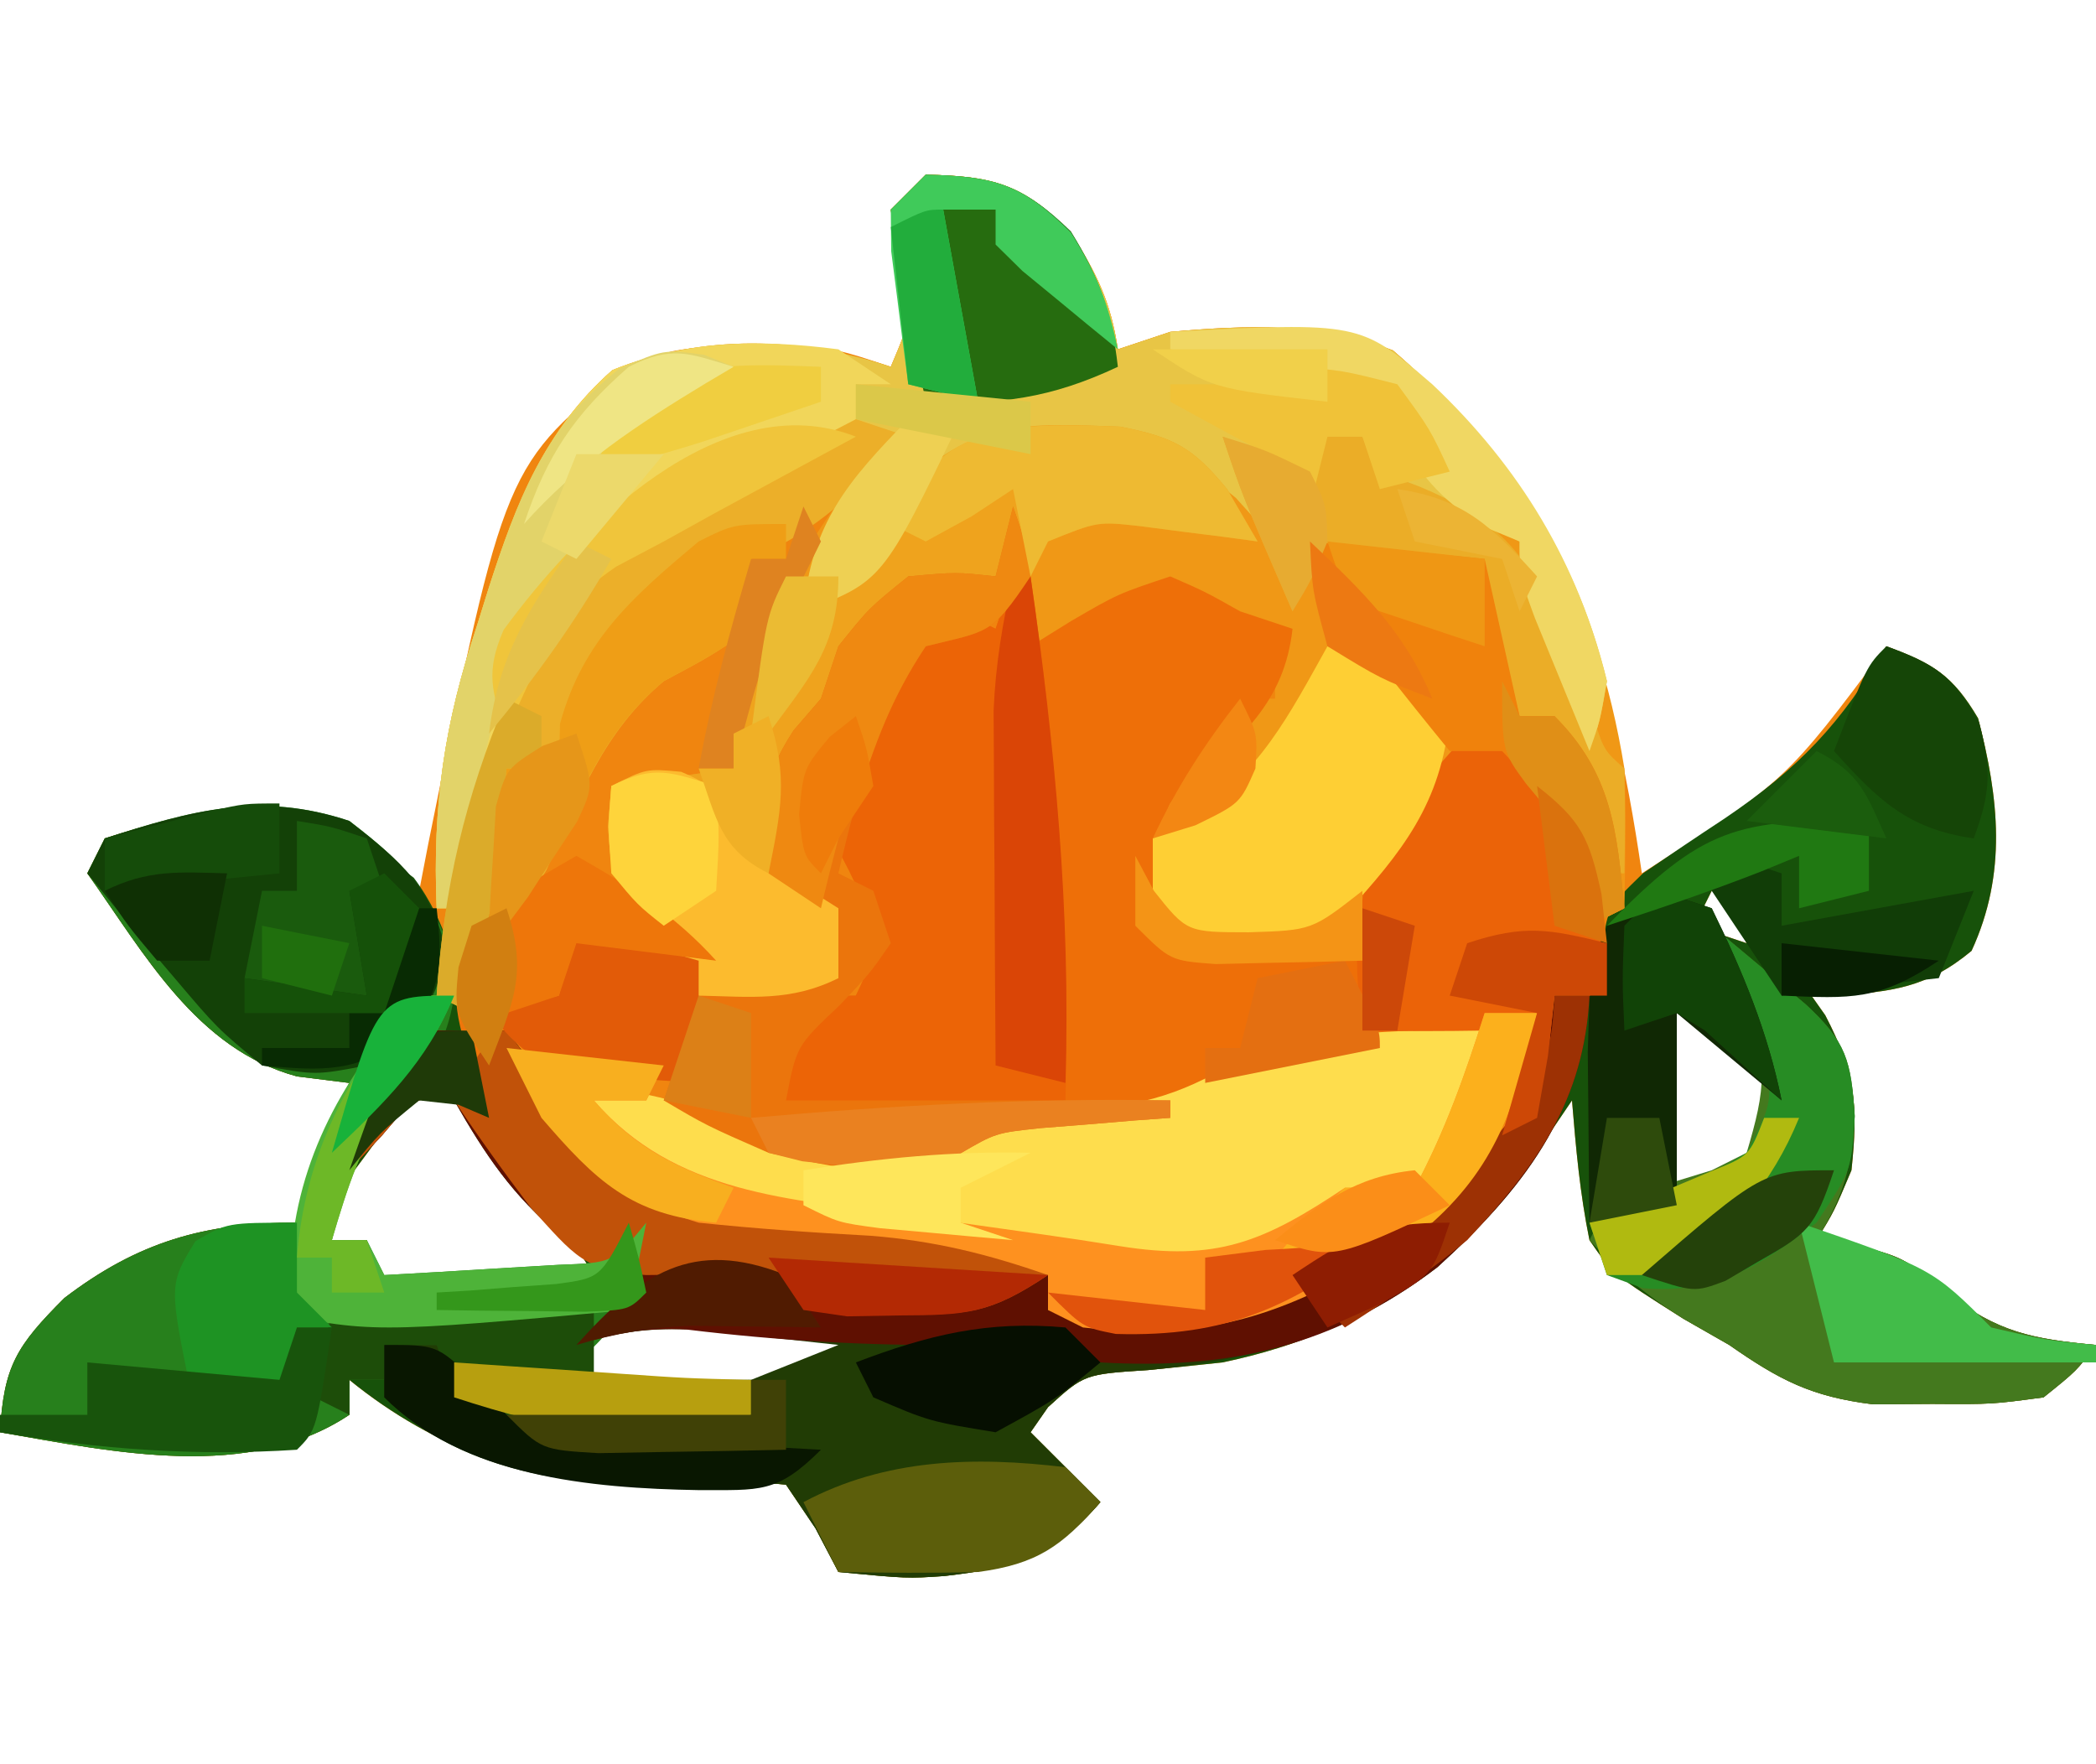 <?xml version="1.0" encoding="UTF-8"?>
<svg version="1.1" xmlns="http://www.w3.org/2000/svg" width="120" height="101">
<path d="M0 0 C3.908 0.085 5.52 0.52 8.312 3.312 C9.791 5.668 10.597 7.283 11 10 C11.99 9.67 12.98 9.34 14 9 C18.433 8.609 22.567 8.446 26.75 10.062 C36.248 18.242 39.241 27.825 41 40 C49.244 34.711 49.244 34.711 55 27 C57.654 27.973 58.799 28.658 60.25 31.125 C61.444 35.702 61.918 40.011 59.875 44.438 C57.324 46.563 55.273 46.791 52 47 C51.34 46.67 50.68 46.34 50 46 C50.495 46.701 50.99 47.403 51.5 48.125 C53.232 51.445 53.393 53.305 53 57 C52 59.375 52 59.375 51 61 C51.722 61.083 52.444 61.165 53.188 61.25 C56 62 56 62 58.438 64 C61.361 66.282 63.356 66.661 67 67 C65.898 68.477 65.898 68.477 64 70 C61.039 70.398 61.039 70.398 57.625 70.375 C56.504 70.383 55.382 70.39 54.227 70.398 C50.706 69.964 48.881 69.01 46 67 C45.134 66.505 44.267 66.01 43.375 65.5 C39.35 62.958 39.35 62.958 38 61 C37.452 58.32 37.224 55.737 37 53 C36.472 53.779 36.472 53.779 35.934 54.574 C30.782 61.851 25.903 66.126 17 68 C15.584 68.154 14.168 68.3 12.75 68.438 C9.08 68.674 9.08 68.674 7 70.562 C6.67 71.037 6.34 71.511 6 72 C7.32 73.32 8.64 74.64 10 76 C7.208 79.211 5.197 79.738 1.07 80.23 C-1.062 80.375 -1.062 80.375 -5 80 C-5.433 79.175 -5.866 78.35 -6.312 77.5 C-6.869 76.675 -7.426 75.85 -8 75 C-10.702 74.73 -13.296 74.886 -16.008 75.012 C-22.418 74.987 -28.045 73.03 -33 69 C-33 69.66 -33 70.32 -33 71 C-38.731 74.821 -46.45 73.139 -53 72 C-52.783 68.206 -52.056 67.056 -49.312 64.312 C-45.103 61.102 -41.295 60 -36 60 C-35.691 59.051 -35.381 58.102 -35.062 57.125 C-34 54 -34 54 -33 52 C-34.485 51.814 -34.485 51.814 -36 51.625 C-41.747 50.074 -44.721 44.615 -48 40 C-47.67 39.34 -47.34 38.68 -47 38 C-42.203 36.479 -37.67 35.318 -32.938 37.25 C-31.592 38.465 -30.282 39.718 -29 41 C-28.83 40.117 -28.66 39.234 -28.484 38.324 C-24.098 16.604 -24.098 16.604 -17 11 C-14.526 9.763 -12.821 9.867 -10.062 9.875 C-9.187 9.872 -8.312 9.87 -7.41 9.867 C-5 10 -5 10 -2 11 C-0.741 8.026 -0.741 8.026 -1.562 4.938 C-1.707 3.968 -1.851 2.999 -2 2 C-1.34 1.34 -0.68 0.68 0 0 Z M45 41 C44.67 41.66 44.34 42.32 44 43 C44.99 43.33 45.98 43.66 47 44 C46.67 43.01 46.34 42.02 46 41 C45.67 41 45.34 41 45 41 Z M43 47 C41.124 48.876 41.82 51.498 41.77 53.992 C41.882 56.317 41.882 56.317 44 59 C46.1 57.843 46.1 57.843 48 56 C48.75 53.544 48.75 53.544 48 51 C45.601 48.664 45.601 48.664 43 47 Z M-29 52 C-29.839 53.121 -30.671 54.247 -31.5 55.375 C-31.964 56.001 -32.428 56.628 -32.906 57.273 C-34.178 58.941 -34.178 58.941 -34 61 C-33.34 61 -32.68 61 -32 61 C-31.67 61.99 -31.34 62.98 -31 64 C-25.06 63.505 -25.06 63.505 -19 63 C-19.907 61.556 -20.815 60.112 -21.75 58.625 C-22.26 57.813 -22.771 57.001 -23.297 56.164 C-25.067 53.914 -26.369 53.041 -29 52 Z M-23 68 C-19.404 70.291 -16.68 70.114 -12.5 69.75 C-10.814 69.619 -10.814 69.619 -9.094 69.484 C-6.273 69.043 -4.426 68.451 -2 67 C-3.77 66.663 -5.541 66.331 -7.312 66 C-8.299 65.814 -9.285 65.629 -10.301 65.438 C-15.413 64.609 -18.332 65.886 -23 68 Z " fill="#F0850F" transform="translate(53,10)"/>
<path d="M0 0 C2.654 0.973 3.799 1.658 5.25 4.125 C6.444 8.702 6.918 13.011 4.875 17.438 C2.324 19.563 0.273 19.791 -3 20 C-3.66 19.67 -4.32 19.34 -5 19 C-4.505 19.701 -4.01 20.402 -3.5 21.125 C-1.768 24.445 -1.607 26.305 -2 30 C-3 32.375 -3 32.375 -4 34 C-3.278 34.083 -2.556 34.165 -1.812 34.25 C1 35 1 35 3.438 37 C6.361 39.282 8.356 39.661 12 40 C10.898 41.477 10.898 41.477 9 43 C6.039 43.398 6.039 43.398 2.625 43.375 C1.504 43.383 0.382 43.39 -0.773 43.398 C-4.294 42.964 -6.119 42.01 -9 40 C-9.866 39.505 -10.732 39.01 -11.625 38.5 C-15.65 35.958 -15.65 35.958 -17 34 C-17.548 31.32 -17.776 28.737 -18 26 C-18.528 26.779 -18.528 26.779 -19.066 27.574 C-24.218 34.851 -29.097 39.126 -38 41 C-39.416 41.154 -40.832 41.3 -42.25 41.438 C-45.92 41.674 -45.92 41.674 -48 43.562 C-48.33 44.037 -48.66 44.511 -49 45 C-47.68 46.32 -46.36 47.64 -45 49 C-47.792 52.211 -49.803 52.738 -53.93 53.23 C-56.062 53.375 -56.062 53.375 -60 53 C-60.433 52.175 -60.866 51.35 -61.312 50.5 C-61.869 49.675 -62.426 48.85 -63 48 C-65.702 47.73 -68.296 47.886 -71.008 48.012 C-77.418 47.987 -83.045 46.03 -88 42 C-88 42.66 -88 43.32 -88 44 C-93.731 47.821 -101.45 46.139 -108 45 C-107.783 41.206 -107.056 40.056 -104.312 37.312 C-100.103 34.102 -96.295 33 -91 33 C-90.691 32.051 -90.381 31.102 -90.062 30.125 C-89 27 -89 27 -88 25 C-88.99 24.876 -89.98 24.753 -91 24.625 C-96.747 23.074 -99.721 17.615 -103 13 C-102.67 12.34 -102.34 11.68 -102 11 C-97.258 9.496 -92.698 8.328 -88 10.188 C-87.34 10.786 -86.68 11.384 -86 12 C-85.443 12.412 -84.886 12.825 -84.312 13.25 C-82.323 15.903 -81.781 18.816 -81 22 C-80.34 22 -79.68 22 -79 22 C-77.922 23.645 -77.922 23.645 -76.75 25.812 C-74.286 29.819 -72.646 31.59 -68 33 C-64.717 33.347 -61.445 33.569 -58.148 33.75 C-54.491 34.04 -51.449 34.797 -48 36 C-48 36.66 -48 37.32 -48 38 C-38.596 39.166 -32.534 36.585 -25 31 C-21.46 27.86 -19.426 24.825 -19 20 C-18.01 20 -17.02 20 -16 20 C-16.103 19.258 -16.206 18.515 -16.312 17.75 C-16 15 -16 15 -13.938 13 C-12.382 11.941 -10.824 10.884 -9.25 9.852 C-5.032 6.997 -2.568 4.416 0 0 Z M-10 14 C-10.33 14.66 -10.66 15.32 -11 16 C-10.01 16.33 -9.02 16.66 -8 17 C-8.33 16.01 -8.66 15.02 -9 14 C-9.33 14 -9.66 14 -10 14 Z M-12 20 C-13.876 21.876 -13.18 24.498 -13.23 26.992 C-13.118 29.317 -13.118 29.317 -11 32 C-8.9 30.843 -8.9 30.843 -7 29 C-6.25 26.544 -6.25 26.544 -7 24 C-9.399 21.664 -9.399 21.664 -12 20 Z M-84 25 C-84.839 26.121 -85.671 27.247 -86.5 28.375 C-86.964 29.001 -87.428 29.628 -87.906 30.273 C-89.178 31.941 -89.178 31.941 -89 34 C-88.34 34 -87.68 34 -87 34 C-86.67 34.99 -86.34 35.98 -86 37 C-80.06 36.505 -80.06 36.505 -74 36 C-74.907 34.556 -75.815 33.112 -76.75 31.625 C-77.26 30.813 -77.771 30.001 -78.297 29.164 C-80.067 26.914 -81.369 26.041 -84 25 Z M-78 41 C-74.404 43.291 -71.68 43.114 -67.5 42.75 C-65.814 42.619 -65.814 42.619 -64.094 42.484 C-61.273 42.043 -59.426 41.451 -57 40 C-58.77 39.663 -60.541 39.331 -62.312 39 C-63.299 38.814 -64.285 38.629 -65.301 38.438 C-70.413 37.609 -73.332 38.886 -78 41 Z " fill="#17520A" transform="translate(108,37)"/>
<path d="M0 0 C3.908 0.085 5.52 0.52 8.312 3.312 C9.791 5.668 10.597 7.283 11 10 C11.99 9.67 12.98 9.34 14 9 C18.433 8.609 22.567 8.446 26.75 10.062 C34.29 16.555 38.404 24.125 40 34 C40.117 36.677 40.045 39.318 40 42 C39.01 42.495 39.01 42.495 38 43 C37.598 41.639 37.598 41.639 37.188 40.25 C36.104 37.285 35.016 35.383 33 33 C29.539 34.154 28.989 35.037 26.938 37.938 C25.363 40.144 23.921 42.079 22 44 C18.5 44.25 18.5 44.25 15 44 C13 42 13 42 12.562 39.25 C13.168 34.75 14.813 33.187 18 30 C18.66 30 19.32 30 20 30 C20 28.68 20 27.36 20 26 C19.422 25.856 18.845 25.711 18.25 25.562 C16 25 16 25 13.938 24.25 C13.298 24.168 12.659 24.085 12 24 C10.417 25.417 10.417 25.417 9 27 C8.01 27 7.02 27 6 27 C5.505 23.535 5.505 23.535 5 20 C4.505 21.485 4.505 21.485 4 23 C2.35 23 0.7 23 -1 23 C-1.66 24.32 -2.32 25.64 -3 27 C-3.66 27 -4.32 27 -5 27 C-5.124 27.784 -5.247 28.567 -5.375 29.375 C-6 32 -6 32 -8 34 C-8.417 37 -8.417 37 -8 40 C-7.01 40.66 -6.02 41.32 -5 42 C-5 43.32 -5 44.64 -5 46 C-7.709 47.354 -10.009 47.065 -13 47 C-13.268 46.402 -13.536 45.804 -13.812 45.188 C-14.862 42.957 -14.862 42.957 -16.625 41.562 C-18 40 -18 40 -18.188 37.312 C-18.126 36.549 -18.064 35.786 -18 35 C-14.535 34.505 -14.535 34.505 -11 34 C-10.794 32.701 -10.588 31.401 -10.375 30.062 C-9.178 24.518 -6.368 20.48 -3 16 C-6.36 16 -7.516 16.658 -10.375 18.312 C-11.125 18.742 -11.875 19.171 -12.648 19.613 C-13.424 20.071 -14.2 20.529 -15 21 C-15.865 21.442 -16.73 21.884 -17.621 22.34 C-20.516 24.36 -21.329 26.017 -22.688 29.25 C-23.302 30.706 -23.302 30.706 -23.93 32.191 C-25.167 35.438 -26.175 38.626 -27 42 C-27.33 42 -27.66 42 -28 42 C-28.245 36.079 -27.558 31.414 -25.688 25.812 C-25.474 25.127 -25.261 24.442 -25.041 23.736 C-23.469 18.862 -21.832 14.61 -17.938 11.188 C-12.817 9.118 -7.215 9.262 -2 11 C-0.741 8.026 -0.741 8.026 -1.562 4.938 C-1.707 3.968 -1.851 2.999 -2 2 C-1.34 1.34 -0.68 0.68 0 0 Z " fill="#F09816" transform="translate(53,10)"/>
<path d="M0 0 C0.33 1.32 0.66 2.64 1 4 C2.145 3.288 2.145 3.288 3.312 2.562 C6 1 6 1 9 0 C11 0.875 11 0.875 13 2 C13.99 2.33 14.98 2.66 16 3 C15.527 7.255 13.036 9.192 10 12 C8.656 13.118 8.656 13.118 8.875 16 C8.656 18.882 8.656 18.882 10 20 C13.287 20.669 13.287 20.669 17 20 C19.422 17.964 21.181 15.575 23 13 C23.619 12.196 24.238 11.391 24.875 10.562 C25.246 10.047 25.617 9.531 26 9 C29.406 10.41 31.239 11.73 33 15 C33.537 17.99 33.812 20.969 34 24 C33.01 24 32.02 24 31 24 C30.814 25.702 30.814 25.702 30.625 27.438 C30.419 28.613 30.212 29.789 30 31 C29.01 31.495 29.01 31.495 28 32 C28.66 29.69 29.32 27.38 30 25 C27.415 25.451 24.832 25.91 22.25 26.375 C21.156 26.564 21.156 26.564 20.039 26.758 C16.345 27.429 13.321 28.301 10 30 C2.417 31.194 -5.342 31.136 -13 31 C-13.33 30.01 -13.66 29.02 -14 28 C-12.688 25.812 -12.688 25.812 -11 24 C-10.34 24 -9.68 24 -9 24 C-8.195 22.299 -8.195 22.299 -8 20 C-9.358 16.783 -9.358 16.783 -11 14 C-10.34 13.34 -9.68 12.68 -9 12 C-8.567 10.298 -8.567 10.298 -8.125 8.562 C-6.955 4.858 -6.291 3.865 -3 2 C-2.34 2.33 -1.68 2.66 -1 3 C-0.67 2.01 -0.34 1.02 0 0 Z " fill="#EE6F08" transform="translate(58,33)"/>
<path d="M0 0 C3.908 0.085 5.52 0.52 8.312 3.312 C9.791 5.668 10.597 7.283 11 10 C11.99 9.67 12.98 9.34 14 9 C18.433 8.609 22.567 8.446 26.75 10.062 C32.825 15.294 37.075 21.076 39 29 C38.598 31.301 38.598 31.301 38 33 C37.329 31.377 36.663 29.751 36 28.125 C35.629 27.22 35.258 26.315 34.875 25.383 C34 23 34 23 34 21 C31.063 19.477 28.083 18.199 25 17 C25 16.34 25 15.68 25 15 C24.34 15 23.68 15 23 15 C22.67 16.32 22.34 17.64 22 19 C21.505 18.01 21.505 18.01 21 17 C20.01 17 19.02 17 18 17 C18.66 18.32 19.32 19.64 20 21 C19.258 20.175 18.515 19.35 17.75 18.5 C13.786 15.208 9.778 15.182 4.777 15.367 C1.604 16.09 0.785 16.717 -1 19.375 C-1.344 20.013 -1.688 20.651 -2.043 21.309 C-3.275 23.487 -4.655 24.218 -7 25 C-6.497 20.599 -4.912 18.288 -2 15 C-2.703 15.281 -3.405 15.562 -4.129 15.852 C-6.045 16.618 -7.97 17.363 -9.902 18.086 C-17.473 21.301 -20.744 24.494 -23.953 32.074 C-25.134 35.374 -26.223 38.582 -27 42 C-27.33 42 -27.66 42 -28 42 C-28.245 36.079 -27.558 31.414 -25.688 25.812 C-25.474 25.127 -25.261 24.442 -25.041 23.736 C-23.469 18.862 -21.832 14.61 -17.938 11.188 C-12.817 9.118 -7.215 9.262 -2 11 C-0.741 8.026 -0.741 8.026 -1.562 4.938 C-1.707 3.968 -1.851 2.999 -2 2 C-1.34 1.34 -0.68 0.68 0 0 Z " fill="#E8C545" transform="translate(53,10)"/>
<path d="M0 0 C3.435 2.595 4.783 4.336 6.125 8.438 C5.96 13.154 4.13 14.579 1 18 C-0.324 21.213 -0.324 21.213 -1 24 C-0.34 24 0.32 24 1 24 C1.33 24.66 1.66 25.32 2 26 C4.126 25.886 6.251 25.759 8.375 25.625 C9.558 25.555 10.742 25.486 11.961 25.414 C15.106 25.298 15.106 25.298 17 23 C16.502 26.688 15.899 28.605 13 31 C14.008 32.233 14.008 32.233 16.066 32.098 C17.302 32.08 17.302 32.08 18.562 32.062 C19.389 32.053 20.215 32.044 21.066 32.035 C21.704 32.024 22.343 32.012 23 32 C23 32.66 23 33.32 23 34 C17.148 35.951 11.705 35.168 6 33 C5.67 32.01 5.34 31.02 5 30 C4.01 30 3.02 30 2 30 C2 30.66 2 31.32 2 32 C1.34 32 0.68 32 0 32 C0 32.66 0 33.32 0 34 C-5.731 37.821 -13.45 36.139 -20 35 C-19.783 31.206 -19.056 30.056 -16.312 27.312 C-12.103 24.102 -8.295 23 -3 23 C-2.691 22.051 -2.381 21.102 -2.062 20.125 C-1 17 -1 17 0 15 C-0.99 14.876 -1.98 14.752 -3 14.625 C-8.747 13.074 -11.721 7.615 -15 3 C-14.67 2.34 -14.34 1.68 -14 1 C-9.033 -0.6 -5.094 -1.698 0 0 Z " fill="#27801C" transform="translate(20,47)"/>
<path d="M0 0 C0.66 0 1.32 0 2 0 C1.667 6.665 -1.908 11.191 -6.707 15.551 C-11.764 19.421 -16.955 20.828 -23.25 21.438 C-26.92 21.674 -26.92 21.674 -29 23.562 C-29.495 24.274 -29.495 24.274 -30 25 C-28.68 26.32 -27.36 27.64 -26 29 C-28.792 32.211 -30.803 32.738 -34.93 33.23 C-37.062 33.375 -37.062 33.375 -41 33 C-41.433 32.175 -41.866 31.35 -42.312 30.5 C-42.869 29.675 -43.426 28.85 -44 28 C-46.7 27.73 -49.29 27.886 -52 28.016 C-57.313 27.988 -63.167 26.833 -67 23 C-67 22.01 -67 21.02 -67 20 C-66.01 20 -65.02 20 -64 20 C-63.546 20.474 -63.093 20.949 -62.625 21.438 C-58.493 25.41 -51.355 24.094 -46 24 C-46 23.34 -46 22.68 -46 22 C-44.35 21.34 -42.7 20.68 -41 20 C-42.749 19.804 -44.499 19.619 -46.25 19.438 C-47.225 19.333 -48.199 19.229 -49.203 19.121 C-51.763 19.01 -53.581 19.223 -56 20 C-55.01 19.01 -54.02 18.02 -53 17 C-54.192 15.808 -55.547 14.789 -56.875 13.75 C-59.649 11.474 -61.215 9.123 -63 6 C-65.244 5.772 -65.244 5.772 -67.125 8 C-67.744 8.66 -68.362 9.32 -69 10 C-67.836 6.688 -66.888 4.11 -64 2 C-62.68 2 -61.36 2 -60 2 C-58.727 3.645 -58.727 3.645 -57.625 5.812 C-55.231 9.87 -53.665 11.584 -49 13 C-45.717 13.347 -42.445 13.569 -39.148 13.75 C-35.491 14.04 -32.449 14.797 -29 16 C-29 16.66 -29 17.32 -29 18 C-19.596 19.166 -13.534 16.585 -6 11 C-2.46 7.86 -0.426 4.825 0 0 Z " fill="#213C05" transform="translate(89,57)"/>
<path d="M0 0 C-1.059 3.403 -2.009 6.014 -4 9 C-6.296 10.083 -8.635 11.078 -11 12 C-11.825 12.412 -12.65 12.825 -13.5 13.25 C-16.247 14.074 -18.117 13.776 -20.909 13.33 C-23.194 12.969 -25.482 12.676 -27.777 12.387 C-29.497 12.154 -31.218 11.921 -32.938 11.688 C-33.793 11.582 -34.648 11.477 -35.529 11.369 C-41.097 10.592 -46.401 9.413 -51 6 C-51.33 5.01 -51.66 4.02 -52 3 C-49.053 3.411 -46.428 3.815 -43.688 5 C-39.911 6.405 -36.037 7.087 -32 7 C-30.659 6.348 -29.326 5.681 -28 5 C-25.598 4.691 -25.598 4.691 -23.062 4.562 C-18.865 4.225 -16.552 3.304 -13 1 C-8.629 0.126 -4.451 -0.109 0 0 Z " fill="#FEDD4D" transform="translate(85,59)"/>
<path d="M0 0 C0.33 0 0.66 0 1 0 C2.468 10.09 3.287 19.783 3 30 C-0.674 30.853 -4.045 31.108 -7.812 31.062 C-8.788 31.053 -9.764 31.044 -10.77 31.035 C-11.506 31.024 -12.242 31.012 -13 31 C-13.33 30.01 -13.66 29.02 -14 28 C-12.688 25.812 -12.688 25.812 -11 24 C-10.34 24 -9.68 24 -9 24 C-8.195 22.299 -8.195 22.299 -8 20 C-9.358 16.783 -9.358 16.783 -11 14 C-10.34 13.34 -9.68 12.68 -9 12 C-8.567 10.298 -8.567 10.298 -8.125 8.562 C-6.955 4.858 -6.291 3.865 -3 2 C-2.34 2.33 -1.68 2.66 -1 3 C-0.67 2.01 -0.34 1.02 0 0 Z " fill="#EC6406" transform="translate(58,33)"/>
<path d="M0 0 C0.66 0 1.32 0 2 0 C1.667 6.665 -1.908 11.191 -6.707 15.551 C-12.601 20.061 -18.593 21.436 -26 21 C-26.66 20.67 -27.32 20.34 -28 20 C-29.979 19.953 -31.959 19.962 -33.938 20 C-39.251 20.053 -44.388 19.763 -49.66 19.121 C-52.014 18.999 -53.761 19.302 -56 20 C-55.01 19.01 -54.02 18.02 -53 17 C-54.192 15.808 -55.547 14.789 -56.875 13.75 C-59.649 11.474 -61.215 9.123 -63 6 C-65.244 5.772 -65.244 5.772 -67.125 8 C-67.744 8.66 -68.362 9.32 -69 10 C-67.836 6.688 -66.888 4.11 -64 2 C-62.68 2 -61.36 2 -60 2 C-58.727 3.645 -58.727 3.645 -57.625 5.812 C-55.231 9.87 -53.665 11.584 -49 13 C-45.717 13.347 -42.445 13.569 -39.148 13.75 C-35.491 14.04 -32.449 14.797 -29 16 C-29 16.66 -29 17.32 -29 18 C-19.596 19.166 -13.534 16.585 -6 11 C-2.46 7.86 -0.426 4.825 0 0 Z " fill="#5F1001" transform="translate(89,57)"/>
<path d="M0 0 C3.096 0.621 4.136 1.176 6.113 3.574 C6.691 4.564 7.268 5.554 7.863 6.574 C7.248 6.49 6.634 6.407 6 6.32 C5.192 6.218 4.384 6.117 3.551 6.012 C2.75 5.907 1.95 5.803 1.125 5.695 C-1.305 5.427 -1.305 5.427 -4.137 6.574 C-4.467 7.234 -4.797 7.894 -5.137 8.574 C-5.467 7.584 -5.797 6.594 -6.137 5.574 C-6.467 6.564 -6.797 7.554 -7.137 8.574 C-8.787 8.574 -10.437 8.574 -12.137 8.574 C-12.797 9.894 -13.457 11.214 -14.137 12.574 C-14.797 12.574 -15.457 12.574 -16.137 12.574 C-16.26 13.358 -16.384 14.142 -16.512 14.949 C-17.137 17.574 -17.137 17.574 -19.137 19.574 C-19.553 22.574 -19.553 22.574 -19.137 25.574 C-18.147 26.234 -17.157 26.894 -16.137 27.574 C-16.137 28.894 -16.137 30.214 -16.137 31.574 C-18.846 32.929 -21.146 32.639 -24.137 32.574 C-24.405 31.976 -24.673 31.378 -24.949 30.762 C-25.999 28.531 -25.999 28.531 -27.762 27.137 C-29.137 25.574 -29.137 25.574 -29.324 22.887 C-29.262 22.124 -29.2 21.36 -29.137 20.574 C-25.672 20.079 -25.672 20.079 -22.137 19.574 C-22.016 18.948 -21.894 18.321 -21.77 17.676 C-21.518 16.45 -21.518 16.45 -21.262 15.199 C-21.099 14.387 -20.937 13.575 -20.77 12.738 C-20.137 10.574 -20.137 10.574 -18.137 8.574 C-17.477 8.574 -16.817 8.574 -16.137 8.574 C-14.089 6.806 -12.99 5.3 -11.699 2.887 C-7.999 -0.452 -4.853 -0.172 0 0 Z " fill="#EFA31D" transform="translate(64.137,24.426)"/>
<path d="M0 0 C1.149 0.954 2.294 1.914 3.438 2.875 C4.395 3.676 4.395 3.676 5.371 4.492 C7.693 6.641 7.98 7.686 8.188 10.875 C8.007 13.891 7.559 15.467 6 18 C6.722 18.082 7.444 18.165 8.188 18.25 C11 19 11 19 13.438 21 C16.361 23.282 18.356 23.661 22 24 C20.898 25.477 20.898 25.477 19 27 C16.039 27.398 16.039 27.398 12.625 27.375 C11.504 27.383 10.382 27.39 9.227 27.398 C5.706 26.964 3.881 26.01 1 24 C0.134 23.505 -0.733 23.01 -1.625 22.5 C-3.749 21.158 -5.323 19.853 -7 18 C-6 16 -6 16 -3.062 14.938 C-2.052 14.628 -1.041 14.319 0 14 C0.66 13.67 1.32 13.34 2 13 C3.08 9.346 3.354 7.676 1.562 4.25 C0.789 3.136 0.789 3.136 0 2 C0 1.34 0 0.68 0 0 Z " fill="#44791E" transform="translate(98,53)"/>
<path d="M0 0 C0.99 0.66 1.98 1.32 3 2 C2.34 2 1.68 2 1 2 C1 2.99 1 3.98 1 5 C0.264 5.398 -0.472 5.797 -1.23 6.207 C-2.206 6.737 -3.182 7.267 -4.188 7.812 C-5.632 8.596 -5.632 8.596 -7.105 9.395 C-8.538 10.189 -8.538 10.189 -10 11 C-11.334 11.679 -11.334 11.679 -12.695 12.371 C-15.531 14.375 -16.35 16.069 -17.688 19.25 C-18.302 20.706 -18.302 20.706 -18.93 22.191 C-20.167 25.438 -21.175 28.626 -22 32 C-22.33 32 -22.66 32 -23 32 C-23.245 26.079 -22.558 21.414 -20.688 15.812 C-20.367 14.785 -20.367 14.785 -20.041 13.736 C-18.469 8.862 -16.832 4.61 -12.938 1.188 C-8.696 -0.527 -4.523 -0.59 0 0 Z " fill="#F1D65A" transform="translate(48,20)"/>
<path d="M0 0 C3.003 2.351 4.735 3.792 5.562 7.562 C4.802 10.859 3.752 12.045 1 14 C-1.938 14.562 -1.938 14.562 -5 14 C-7.562 11.875 -7.562 11.875 -10 9 C-10.469 8.45 -10.938 7.899 -11.422 7.332 C-12.631 5.902 -13.818 4.453 -15 3 C-14.67 2.34 -14.34 1.68 -14 1 C-9.033 -0.6 -5.094 -1.698 0 0 Z " fill="#134107" transform="translate(20,47)"/>
<path d="M0 0 C0.99 0.33 1.98 0.66 3 1 C0.192 3.964 -2.183 6.445 -6 8 C-6 9.32 -6 10.64 -6 12 C-8.312 13.562 -8.312 13.562 -11 15 C-14.495 17.935 -15.873 21.739 -17.719 25.82 C-19 28 -19 28 -22 29 C-22 30.65 -22 32.3 -22 34 C-22.66 33.67 -23.32 33.34 -24 33 C-23.563 26.118 -22.033 21.147 -19 15 C-18.608 13.928 -18.216 12.855 -17.812 11.75 C-15.093 7.624 -11.336 6.161 -7 4 C-5.704 3.215 -4.412 2.424 -3.125 1.625 C-2.094 1.089 -1.062 0.552 0 0 Z " fill="#ECAF29" transform="translate(49,24)"/>
<path d="M0 0 C3.364 1.602 5.192 2.643 7 6 C7.537 8.99 7.812 11.969 8 15 C7.01 15 6.02 15 5 15 C4.876 16.134 4.753 17.269 4.625 18.438 C4.419 19.613 4.213 20.789 4 22 C3.34 22.33 2.68 22.66 2 23 C2.99 19.535 2.99 19.535 4 16 C3.01 16.33 2.02 16.66 1 17 C-1.333 17.04 -3.667 17.044 -6 17 C-6.69 11.483 -6.443 7.955 -3 3.438 C-2.02 2.274 -1.027 1.122 0 0 Z " fill="#EB6308" transform="translate(84,42)"/>
<path d="M0 0 C0.99 0 1.98 0 3 0 C1.558 6.127 0.01 9.934 -5.391 13.641 C-11.558 17.327 -15.838 18.796 -23 18 C-23.66 17.67 -24.32 17.34 -25 17 C-25 16.34 -25 15.68 -25 15 C-26.454 15.031 -26.454 15.031 -27.938 15.062 C-31 15 -31 15 -32 14 C-34.02 13.893 -36.041 13.815 -38.062 13.75 C-44.142 13.316 -48.554 12.309 -53 8 C-55 4.688 -55 4.688 -56 2 C-53.03 2.33 -50.06 2.66 -47 3 C-47.33 3.66 -47.66 4.32 -48 5 C-48.99 5 -49.98 5 -51 5 C-46.363 10.369 -39.757 10.645 -33.125 11.562 C-32.252 11.688 -31.38 11.814 -30.48 11.943 C-28.775 12.188 -27.068 12.429 -25.361 12.665 C-23.874 12.876 -22.387 13.1 -20.904 13.341 C-15.323 14.238 -12.651 13.101 -8 10 C-6.68 10 -5.36 10 -4 10 C-2.263 6.775 -1.109 3.487 0 0 Z " fill="#FE911F" transform="translate(85,58)"/>
<path d="M0 0 C0.625 1.812 0.625 1.812 1 4 C-1.279 7.419 -1.405 7.101 -5 8 C-7.692 12.038 -8.915 16.298 -10 21 C-9.34 21.33 -8.68 21.66 -8 22 C-7.67 22.99 -7.34 23.98 -7 25 C-8.215 26.754 -8.215 26.754 -9.938 28.562 C-12.406 30.889 -12.406 30.889 -13 34 C-5.74 34 1.52 34 9 34 C9 34.33 9 34.66 9 35 C8.325 35.049 7.649 35.098 6.953 35.148 C6.061 35.223 5.169 35.298 4.25 35.375 C2.927 35.479 2.927 35.479 1.578 35.586 C-0.992 35.863 -0.992 35.863 -3.055 37.051 C-6.591 38.777 -10.267 37.812 -14 37 C-17.562 35.438 -17.562 35.438 -20 34 C-19.01 31.03 -19.01 31.03 -18 28 C-14.04 27.505 -14.04 27.505 -10 27 C-10.276 25.059 -10.276 25.059 -11 23 C-11.99 22.34 -12.98 21.68 -14 21 C-14.445 17.589 -14.473 15.72 -12.562 12.812 C-12.047 12.214 -11.531 11.616 -11 11 C-10.67 10.01 -10.34 9.02 -10 8 C-8.25 5.812 -8.25 5.812 -6 4 C-3.25 3.75 -3.25 3.75 -1 4 C-0.67 2.68 -0.34 1.36 0 0 Z " fill="#EB750C" transform="translate(58,29)"/>
<path d="M0 0 C3.201 0.716 5.093 1.19 7 4 C6.505 9.022 4.297 11.755 0.98 15.387 C-1 17 -1 17 -4.812 17.625 C-8 17 -8 17 -10 15 C-10 13.68 -10 12.36 -10 11 C-9.278 10.588 -8.556 10.175 -7.812 9.75 C-3.891 7.31 -2.215 3.968 0 0 Z " fill="#FECF34" transform="translate(76,37)"/>
<path d="M0 0 C1.273 1.645 1.273 1.645 2.375 3.812 C4.769 7.87 6.335 9.584 11 11 C14.283 11.347 17.555 11.569 20.852 11.75 C24.509 12.04 27.551 12.797 31 14 C27.636 16.242 26.377 16.271 22.438 16.25 C21.467 16.255 20.496 16.26 19.496 16.266 C17 16 17 16 15 14 C12.667 13.957 10.333 13.96 8 14 C4.431 13.79 3.906 12.897 1.375 10.125 C-0.143 8.127 -1.608 6.088 -3 4 C-5.244 3.772 -5.244 3.772 -7.125 6 C-7.744 6.66 -8.363 7.32 -9 8 C-7.078 2.531 -6.103 0 0 0 Z " fill="#C15209" transform="translate(29,59)"/>
<path d="M0 0 C3.866 0.084 5.515 0.528 8.312 3.25 C9.971 5.953 10.643 7.875 11 11 C7.17 12.802 4.219 13.196 0 13 C-0.343 11.335 -0.674 9.668 -1 8 C-1.227 6.948 -1.454 5.896 -1.688 4.812 C-1.791 3.884 -1.894 2.956 -2 2 C-1.34 1.34 -0.68 0.68 0 0 Z " fill="#266C0F" transform="translate(53,10)"/>
<path d="M0 0 C2.475 0.99 2.475 0.99 5 2 C5.33 1.34 5.66 0.68 6 0 C6.66 0 7.32 0 8 0 C8.33 0.66 8.66 1.32 9 2 C9.763 2.289 10.526 2.578 11.312 2.875 C15.347 4.564 17.291 6.425 19.102 10.449 C19.813 12.243 20.502 14.045 21.168 15.855 C21.814 17.949 21.814 17.949 23 19 C23.041 21 23.043 23 23 25 C22.67 25 22.34 25 22 25 C21 22 20 19 19 16 C18.34 16 17.68 16 17 16 C16.536 14.082 16.536 14.082 16.062 12.125 C15.352 9.881 15.352 9.881 14 8 C11.058 6.696 8.193 6.268 5 6 C4.67 7.32 4.34 8.64 4 10 C1.125 3.375 1.125 3.375 0 0 Z " fill="#EBAD27" transform="translate(70,25)"/>
<path d="M0 0 C1.149 0.954 2.294 1.914 3.438 2.875 C4.395 3.676 4.395 3.676 5.371 4.492 C7.718 6.665 7.981 7.709 8.188 10.938 C8 14 8 14 6 17 C2.79 19.49 0.172 21.1 -3.938 20.75 C-4.618 20.503 -5.299 20.255 -6 20 C-6.33 19.01 -6.66 18.02 -7 17 C-6.362 16.781 -5.724 16.562 -5.066 16.336 C-2.564 15.376 -0.29 14.396 2 13 C3.494 10.122 3.494 10.122 3 7 C1.646 4.27 1.646 4.27 0 2 C0 1.34 0 0.68 0 0 Z " fill="#278C24" transform="translate(98,53)"/>
<path d="M0 0 C3.3 0.33 6.6 0.66 10 1 C10.66 3.97 11.32 6.94 12 10 C12.66 10 13.32 10 14 10 C17.27 13.27 17.569 16.513 18 21 C17.34 21.33 16.68 21.66 16 22 C15.598 20.639 15.598 20.639 15.188 19.25 C14.094 16.256 13.196 14.284 11 12 C10.01 12 9.02 12 8 12 C6.646 10.35 5.313 8.683 4 7 C3.01 6.67 2.02 6.34 1 6 C0.67 4.02 0.34 2.04 0 0 Z " fill="#F0820C" transform="translate(75,31)"/>
<path d="M0 0 C2.646 1.075 2.747 2.307 4 4.812 C4.866 5.308 5.732 5.803 6.625 6.312 C7.409 6.808 8.193 7.303 9 7.812 C9 9.133 9 10.453 9 11.812 C6.291 13.167 3.991 12.878 1 12.812 C0.732 12.214 0.464 11.616 0.188 11 C-0.862 8.77 -0.862 8.77 -2.625 7.375 C-4 5.812 -4 5.812 -4.188 3.125 C-4.126 2.362 -4.064 1.599 -4 0.812 C-2 -0.188 -2 -0.188 0 0 Z " fill="#FCBB2E" transform="translate(39,44.188)"/>
<path d="M0 0 C0.99 0.33 1.98 0.66 3 1 C4.753 4.573 6.218 8.088 7 12 C5.02 10.35 3.04 8.7 1 7 C1 10.63 1 14.26 1 18 C-0.65 18.33 -2.3 18.66 -4 19 C-4.027 16.917 -4.046 14.833 -4.062 12.75 C-4.074 11.59 -4.086 10.43 -4.098 9.234 C-3.951 4.369 -3.951 4.369 -3 2 C-2.01 1.34 -1.02 0.68 0 0 Z " fill="#102804" transform="translate(95,51)"/>
<path d="M0 0 C0.557 0.227 1.114 0.454 1.688 0.688 C-0.103 1.664 -1.893 2.641 -3.684 3.617 C-5.479 4.602 -5.479 4.602 -6.312 6.688 C-4.992 6.357 -3.672 6.027 -2.312 5.688 C-2.711 6.135 -3.109 6.582 -3.52 7.043 C-4.314 7.95 -4.314 7.95 -5.125 8.875 C-5.647 9.467 -6.169 10.058 -6.707 10.668 C-10.358 15.261 -11.868 19.23 -13 25 C-13.251 26.254 -13.503 27.509 -13.762 28.801 C-13.943 29.753 -14.125 30.706 -14.312 31.688 C-14.643 31.688 -14.973 31.688 -15.312 31.688 C-15.558 25.767 -14.871 21.101 -13 15.5 C-12.68 14.472 -12.68 14.472 -12.354 13.424 C-10.722 8.364 -9.151 4.102 -4.875 0.812 C-2.312 -0.312 -2.312 -0.312 0 0 Z " fill="#E2D369" transform="translate(40.312,20.312)"/>
<path d="M0 0 C0 0.66 0 1.32 0 2 C-0.66 2 -1.32 2 -2 2 C-2 3.32 -2 4.64 -2 6 C-4.312 7.562 -4.312 7.562 -7 9 C-9.767 11.33 -11.048 13.868 -12.562 17.125 C-14.779 21.89 -14.779 21.89 -17 23 C-16.505 18.545 -16.505 18.545 -16 14 C-15.01 14 -14.02 14 -13 14 C-12.979 13.154 -12.959 12.309 -12.938 11.438 C-11.631 6.648 -8.741 4.136 -5 1 C-3 0 -3 0 0 0 Z " fill="#EF9E16" transform="translate(45,30)"/>
<path d="M0 0 C4.95 0 9.9 0 15 0 C15 1.32 15 2.64 15 4 C17.97 4 20.94 4 24 4 C24 4.66 24 5.32 24 6 C18.148 7.951 12.705 7.168 7 5 C6.67 4.01 6.34 3.02 6 2 C5.01 2 4.02 2 3 2 C3 2.66 3 3.32 3 4 C2.34 4 1.68 4 1 4 C1 4.66 1 5.32 1 6 C0.34 5.67 -0.32 5.34 -1 5 C-0.67 3.35 -0.34 1.7 0 0 Z " fill="#1D4D09" transform="translate(19,75)"/>
<path d="M0 0 C0.66 0 1.32 0 2 0 C0.993 2.169 -0.001 4.002 -1.5 5.875 C-3.317 8.449 -4.112 10.994 -5 14 C-4.34 14 -3.68 14 -3 14 C-2.67 14.66 -2.34 15.32 -2 16 C0.126 15.886 2.251 15.759 4.375 15.625 C5.558 15.555 6.742 15.486 7.961 15.414 C11.106 15.298 11.106 15.298 13 13 C12.67 14.65 12.34 16.3 12 18 C-2.781 19.333 -2.781 19.333 -9 18 C-8.34 17.67 -7.68 17.34 -7 17 C-7.103 16.196 -7.206 15.391 -7.312 14.562 C-6.82 8.944 -3.982 3.982 0 0 Z " fill="#4EB339" transform="translate(24,57)"/>
<path d="M0 0 C0.33 0 0.66 0 1 0 C2.399 9.729 3.304 19.142 3 29 C1.68 28.67 0.36 28.34 -1 28 C-1.029 24.271 -1.047 20.542 -1.062 16.812 C-1.071 15.757 -1.079 14.702 -1.088 13.615 C-1.091 12.594 -1.094 11.572 -1.098 10.52 C-1.103 9.582 -1.108 8.645 -1.114 7.679 C-1.001 5.02 -0.594 2.591 0 0 Z " fill="#DA4506" transform="translate(58,33)"/>
<path d="M0 0 C0.625 1.812 0.625 1.812 1 4 C-1.279 7.419 -1.405 7.101 -5 8 C-6.999 10.999 -7.912 13.591 -9 17 C-9.33 17.66 -9.66 18.32 -10 19 C-10.352 20.329 -10.688 21.662 -11 23 C-11.99 22.34 -12.98 21.68 -14 21 C-14.445 17.589 -14.473 15.72 -12.562 12.812 C-12.047 12.214 -11.531 11.616 -11 11 C-10.67 10.01 -10.34 9.02 -10 8 C-8.25 5.812 -8.25 5.812 -6 4 C-3.25 3.75 -3.25 3.75 -1 4 C-0.67 2.68 -0.34 1.36 0 0 Z " fill="#EF8911" transform="translate(58,29)"/>
<path d="M0 0 C0.66 0.66 1.32 1.32 2 2 C-0.212 4.544 -1.651 5.547 -5 6 C-7.673 6.072 -10.325 6.045 -13 6 C-13.66 4.68 -14.32 3.36 -15 2 C-10.297 -0.508 -5.212 -0.627 0 0 Z " fill="#5C5E0B" transform="translate(61,84)"/>
<path d="M0 0 C3.096 0.621 4.136 1.176 6.113 3.574 C6.691 4.564 7.268 5.554 7.863 6.574 C7.248 6.49 6.634 6.407 6 6.32 C5.192 6.218 4.384 6.117 3.551 6.012 C2.75 5.907 1.95 5.803 1.125 5.695 C-1.305 5.427 -1.305 5.427 -4.137 6.574 C-4.467 7.234 -4.797 7.894 -5.137 8.574 C-5.467 6.924 -5.797 5.274 -6.137 3.574 C-6.92 4.09 -7.704 4.605 -8.512 5.137 C-9.378 5.611 -10.244 6.085 -11.137 6.574 C-11.797 6.244 -12.457 5.914 -13.137 5.574 C-10.154 -0.392 -6.061 -0.215 0 0 Z " fill="#EEBA32" transform="translate(64.137,24.426)"/>
<path d="M0 0 C10.855 -0.569 10.855 -0.569 15 3 C20.011 7.735 23.363 13.258 25 20 C24.598 22.301 24.598 22.301 24 24 C23.329 22.377 22.663 20.751 22 19.125 C21.629 18.22 21.258 17.315 20.875 16.383 C20 14 20 14 20 12 C19.402 11.752 18.804 11.505 18.188 11.25 C15.684 9.819 14.519 8.431 13 6 C13 5.34 13 4.68 13 4 C10.038 2.329 7.629 1.673 4.25 1.375 C3.451 1.3 2.652 1.225 1.828 1.148 C1.225 1.099 0.622 1.05 0 1 C0 0.67 0 0.34 0 0 Z " fill="#F0D763" transform="translate(67,19)"/>
<path d="M0 0 C2.31 0.66 4.62 1.32 7 2 C7 4.31 7 6.62 7 9 C5.561 8.913 4.124 8.804 2.688 8.688 C1.887 8.629 1.086 8.571 0.262 8.512 C-2.363 7.918 -3.308 7.042 -5 5 C-3.68 4.67 -2.36 4.34 -1 4 C-0.67 2.68 -0.34 1.36 0 0 Z " fill="#E25B08" transform="translate(33,53)"/>
<path d="M0 0 C0 1.32 0 2.64 0 4 C0.66 4.66 1.32 5.32 2 6 C1.34 6 0.68 6 0 6 C-0.33 7.32 -0.66 8.64 -1 10 C-2.65 10 -4.3 10 -6 10 C-7.338 3.552 -7.338 3.552 -5.812 1.062 C-4 0 -4 0 0 0 Z " fill="#1E9323" transform="translate(17,70)"/>
<path d="M0 0 C0.66 0 1.32 0 2 0 C1.125 5.875 1.125 5.875 0 7 C-5.741 7.374 -11.344 6.984 -17 6 C-17 5.67 -17 5.34 -17 5 C-15.35 5 -13.7 5 -12 5 C-12 4.01 -12 3.02 -12 2 C-8.37 2.33 -4.74 2.66 -1 3 C-0.67 2.01 -0.34 1.02 0 0 Z " fill="#18540C" transform="translate(17,76)"/>
<path d="M0 0 C2.822 1.035 3.834 1.699 5.312 4.375 C6.028 7.106 5.966 8.392 5 11 C1.204 10.458 -0.472 8.799 -3 6 C-1.125 1.125 -1.125 1.125 0 0 Z " fill="#154507" transform="translate(108,37)"/>
<path d="M0 0 C3.908 0.085 5.52 0.52 8.312 3.312 C9.825 5.721 10.416 7.289 11 10 C9.827 9.049 8.662 8.089 7.5 7.125 C6.85 6.591 6.201 6.058 5.531 5.508 C5.026 5.01 4.521 4.513 4 4 C4 3.34 4 2.68 4 2 C3.01 2 2.02 2 1 2 C1.66 5.63 2.32 9.26 3 13 C1.68 12.67 0.36 12.34 -1 12 C-1.222 10.377 -1.427 8.751 -1.625 7.125 C-1.741 6.22 -1.857 5.315 -1.977 4.383 C-1.984 3.596 -1.992 2.81 -2 2 C-1.34 1.34 -0.68 0.68 0 0 Z " fill="#40CA5A" transform="translate(53,10)"/>
<path d="M0 0 C2.812 0.188 2.812 0.188 6 1 C7.875 3.562 7.875 3.562 9 6 C7.68 6.33 6.36 6.66 5 7 C4.67 6.01 4.34 5.02 4 4 C3.34 4 2.68 4 2 4 C1.67 5.32 1.34 6.64 1 8 C0.67 7.34 0.34 6.68 0 6 C-1.651 4.884 -1.651 4.884 -3.562 3.875 C-4.697 3.256 -5.831 2.638 -7 2 C-7 1.67 -7 1.34 -7 1 C-4.69 1 -2.38 1 0 1 C0 0.67 0 0.34 0 0 Z " fill="#F0C238" transform="translate(74,21)"/>
<path d="M0 0 C7.625 2.625 7.625 2.625 11 6 C14.108 6.727 14.108 6.727 17 7 C17 7.33 17 7.66 17 8 C12.05 8 7.1 8 2 8 C1.34 5.36 0.68 2.72 0 0 Z " fill="#42BC49" transform="translate(103,70)"/>
<path d="M0 0 C0.66 0 1.32 0 2 0 C1.7 6.005 -1.033 9.725 -5 14 C-7.257 15.874 -9.521 17.414 -12 19 C-12.99 18.01 -13.98 17.02 -15 16 C-14.112 15.563 -14.112 15.563 -13.207 15.117 C-7.918 12.374 -4.324 9.986 -1 5 C-0.135 2.279 -0.135 2.279 0 0 Z " fill="#9D3104" transform="translate(89,57)"/>
<path d="M0 0 C0.99 0.33 1.98 0.66 3 1 C3 1.99 3 2.98 3 4 C8.445 3.01 8.445 3.01 14 2 C13.34 3.65 12.68 5.3 12 7 C7.545 7.495 7.545 7.495 3 8 C1.68 6.02 0.36 4.04 -1 2 C-0.67 1.34 -0.34 0.68 0 0 Z " fill="#113D07" transform="translate(99,49)"/>
<path d="M0 0 C3.058 1.736 5.634 3.385 8 6 C5.36 5.67 2.72 5.34 0 5 C-0.33 5.99 -0.66 6.98 -1 8 C-1.99 8.33 -2.98 8.66 -4 9 C-4.66 9.99 -5.32 10.98 -6 12 C-7.138 8.587 -7.226 7.351 -6 4 C-2.938 1.688 -2.938 1.688 0 0 Z " fill="#EE760A" transform="translate(33,49)"/>
<path d="M0 0 C3 0 3 0 5.062 1.938 C5.702 2.618 6.341 3.299 7 4 C10.172 5.586 13.635 5.379 17.125 5.562 C18.256 5.627 18.256 5.627 19.41 5.693 C21.273 5.799 23.137 5.9 25 6 C22.467 8.533 21.512 8.298 18 8.312 C11.811 8.206 4.553 7.553 0 3 C0 2.01 0 1.02 0 0 Z " fill="#091701" transform="translate(22,77)"/>
<path d="M0 0 C1.938 0.312 1.938 0.312 4 1 C4.33 1.99 4.66 2.98 5 4 C4.34 4 3.68 4 3 4 C3.33 5.98 3.66 7.96 4 10 C1.69 9.67 -0.62 9.34 -3 9 C-2.67 7.35 -2.34 5.7 -2 4 C-1.34 4 -0.68 4 0 4 C0 2.68 0 1.36 0 0 Z " fill="#1A5B0D" transform="translate(17,47)"/>
<path d="M0 0 C0.66 0.66 1.32 1.32 2 2 C-0.562 4.125 -0.562 4.125 -4 6 C-7.812 5.375 -7.812 5.375 -11 4 C-11.33 3.34 -11.66 2.68 -12 2 C-7.848 0.418 -4.453 -0.405 0 0 Z " fill="#060F01" transform="translate(61,76)"/>
<path d="M0 0 C-0.736 0.398 -1.472 0.797 -2.23 1.207 C-3.206 1.737 -4.182 2.267 -5.188 2.812 C-6.632 3.596 -6.632 3.596 -8.105 4.395 C-9.061 4.924 -10.016 5.454 -11 6 C-11.897 6.474 -12.794 6.949 -13.719 7.438 C-16.25 9.171 -17.085 10.413 -18.312 13.188 C-18.639 13.903 -18.965 14.618 -19.301 15.355 C-19.532 15.898 -19.762 16.441 -20 17 C-20.875 14.6 -21.198 13.46 -20.172 11.07 C-15.944 5.286 -7.763 -3.043 0 0 Z " fill="#F0C53B" transform="translate(49,25)"/>
<path d="M0 0 C0.99 0 1.98 0 3 0 C1.849 4.89 0.857 8.539 -3 12 C-5.962 12.982 -8.914 13.558 -12 14 C-10.25 12 -10.25 12 -8 10 C-6.68 10 -5.36 10 -4 10 C-2.263 6.775 -1.109 3.487 0 0 Z " fill="#FCB01C" transform="translate(85,58)"/>
<path d="M0 0 C0.99 0.33 1.98 0.66 3 1 C4.753 4.573 6.218 8.088 7 12 C5.535 10.665 4.07 9.331 2.605 7.996 C2.076 7.667 1.546 7.339 1 7 C0.01 7.33 -0.98 7.66 -2 8 C-2.125 5.125 -2.125 5.125 -2 2 C-1.34 1.34 -0.68 0.68 0 0 Z " fill="#114307" transform="translate(95,51)"/>
<path d="M0 0 C0 0.99 0 1.98 0 3 C-0.99 3 -1.98 3 -3 3 C-3.124 4.134 -3.248 5.269 -3.375 6.438 C-3.581 7.613 -3.788 8.789 -4 10 C-4.99 10.495 -4.99 10.495 -6 11 C-5.34 8.69 -4.68 6.38 -4 4 C-5.65 3.67 -7.3 3.34 -9 3 C-8.67 2.01 -8.34 1.02 -8 0 C-4.71 -1.097 -3.287 -0.8 0 0 Z " fill="#CD4806" transform="translate(92,54)"/>
<path d="M0 0 C0.188 2.875 0.188 2.875 0 6 C-0.99 6.66 -1.98 7.32 -3 8 C-4.5 6.812 -4.5 6.812 -6 5 C-6.188 2.312 -6.188 2.312 -6 0 C-3.509 -1.245 -2.589 -0.777 0 0 Z " fill="#FED43B" transform="translate(41,45)"/>
<path d="M0 0 C2.97 0.33 5.94 0.66 9 1 C8.67 1.66 8.34 2.32 8 3 C7.01 3 6.02 3 5 3 C7.353 5.724 9.625 6.814 13 8 C12.67 8.66 12.34 9.32 12 10 C7.152 9.584 5.12 7.626 2 4 C1.34 2.68 0.68 1.36 0 0 Z " fill="#F8AF1F" transform="translate(29,60)"/>
<path d="M0 0 C0.66 0 1.32 0 2 0 C0.993 2.169 -0.001 4.002 -1.5 5.875 C-3.317 8.449 -4.112 10.994 -5 14 C-4.34 14 -3.68 14 -3 14 C-2.67 14.99 -2.34 15.98 -2 17 C-2.99 17 -3.98 17 -5 17 C-5 16.34 -5 15.68 -5 15 C-5.66 15 -6.32 15 -7 15 C-6.574 9.314 -4.063 4.063 0 0 Z " fill="#6DB827" transform="translate(24,57)"/>
<path d="M0 0 C0 0.33 0 0.66 0 1 C-0.675 1.049 -1.351 1.098 -2.047 1.148 C-2.939 1.223 -3.831 1.298 -4.75 1.375 C-6.073 1.479 -6.073 1.479 -7.422 1.586 C-9.991 1.86 -9.991 1.86 -12.035 3.055 C-14.495 4.238 -16.001 4.088 -18.688 3.75 C-19.475 3.662 -20.263 3.575 -21.074 3.484 C-21.71 3.325 -22.345 3.165 -23 3 C-23.33 2.34 -23.66 1.68 -24 1 C-15.979 0.286 -8.054 -0.145 0 0 Z " fill="#EA8120" transform="translate(67,63)"/>
<path d="M0 0 C0 1.32 0 2.64 0 4 C-1.32 4.33 -2.64 4.66 -4 5 C-4 4.01 -4 3.02 -4 2 C-4.701 2.289 -5.402 2.578 -6.125 2.875 C-9.055 4.021 -12.009 5.026 -15 6 C-9.525 0.381 -7.601 -0.123 0 0 Z " fill="#207912" transform="translate(107,47)"/>
<path d="M0 0 C0.99 0 1.98 0 3 0 C-1.469 9.281 -1.469 9.281 -6 11 C-5.554 5.95 -3.442 3.524 0 0 Z " fill="#EED053" transform="translate(52,24)"/>
<path d="M0 0 C-1.98 0.99 -1.98 0.99 -4 2 C-4 2.66 -4 3.32 -4 4 C-3.01 4.33 -2.02 4.66 -1 5 C-2.625 4.859 -4.25 4.712 -5.875 4.562 C-6.78 4.481 -7.685 4.4 -8.617 4.316 C-11 4 -11 4 -13 3 C-13 2.34 -13 1.68 -13 1 C-8.614 0.298 -4.442 -0.108 0 0 Z " fill="#FEE65B" transform="translate(59,66)"/>
<path d="M0 0 C1.06 0.072 2.119 0.144 3.211 0.219 C4.599 0.313 5.987 0.406 7.375 0.5 C8.423 0.572 8.423 0.572 9.492 0.645 C13.243 0.907 13.243 0.907 17 1 C17 1.66 17 2.32 17 3 C10.989 5.004 5.828 3.903 0 2 C0 1.34 0 0.68 0 0 Z " fill="#B79F0F" transform="translate(26,78)"/>
<path d="M0 0 C0.66 0.33 1.32 0.66 2 1 C2 1.99 2 2.98 2 4 C1.34 4 0.68 4 0 4 C-0.061 4.592 -0.121 5.183 -0.184 5.793 C-0.62 9.91 -1.087 13.955 -2 18 C-2.66 17.67 -3.32 17.34 -4 17 C-3.584 10.805 -2.397 5.733 0 0 Z " fill="#DBAB2A" transform="translate(29,40)"/>
<path d="M0 0 C0.66 0 1.32 0 2 0 C0.44 3.83 -1.876 6.322 -5 9 C-6.32 9 -7.64 9 -9 9 C-9.33 8.01 -9.66 7.02 -10 6 C-9.362 5.734 -8.724 5.469 -8.066 5.195 C-7.24 4.842 -6.414 4.489 -5.562 4.125 C-4.739 3.777 -3.915 3.429 -3.066 3.07 C-0.843 2.176 -0.843 2.176 0 0 Z " fill="#B0BA10" transform="translate(101,64)"/>
<path d="M0 0 C0.66 0.33 1.32 0.66 2 1 C-3.017 4.828 -6.76 6.559 -13.117 6.371 C-15 6 -15 6 -17 4 C-14.03 4.33 -11.06 4.66 -8 5 C-8 4.01 -8 3.02 -8 2 C-6.298 1.783 -6.298 1.783 -4.562 1.562 C-1.192 1.388 -1.192 1.388 0 0 Z " fill="#E1530C" transform="translate(77,70)"/>
<path d="M0 0 C0.66 0.99 1.32 1.98 2 3 C1.325 2.988 0.649 2.977 -0.047 2.965 C-0.939 2.956 -1.831 2.947 -2.75 2.938 C-3.632 2.926 -4.513 2.914 -5.422 2.902 C-7.782 2.992 -9.745 3.331 -12 4 C-8.337 -0.055 -5.402 -2.161 0 0 Z " fill="#501B01" transform="translate(45,73)"/>
<path d="M0 0 C2 3.875 2 3.875 2 5 C-1.3 5.66 -4.6 6.32 -8 7 C-8 6.34 -8 5.68 -8 5 C-7.34 5 -6.68 5 -6 5 C-5.67 3.68 -5.34 2.36 -5 1 C-3.35 0.67 -1.7 0.34 0 0 Z " fill="#E46F11" transform="translate(77,55)"/>
<path d="M0 0 C0 1.32 0 2.64 0 4 C-3.3 4.33 -6.6 4.66 -10 5 C-10 4.01 -10 3.02 -10 2 C-8.709 1.664 -7.417 1.331 -6.125 1 C-5.406 0.814 -4.686 0.629 -3.945 0.438 C-2 0 -2 0 0 0 Z " fill="#154C0A" transform="translate(16,46)"/>
<path d="M0 0 C0 0.66 0 1.32 0 2 C-1.416 2.481 -2.833 2.96 -4.25 3.438 C-5.039 3.704 -5.828 3.971 -6.641 4.246 C-8.748 4.92 -10.848 5.492 -13 6 C-12.069 3.672 -11.346 2.256 -9.312 0.75 C-6.165 -0.271 -3.285 -0.126 0 0 Z " fill="#F0CE40" transform="translate(47,21)"/>
<path d="M0 0 C1 3 1 3 0.039 5.043 C-0.428 5.751 -0.894 6.458 -1.375 7.188 C-1.836 7.903 -2.298 8.618 -2.773 9.355 C-3.178 9.898 -3.583 10.441 -4 11 C-4.33 11 -4.66 11 -5 11 C-4.94 9.541 -4.851 8.082 -4.75 6.625 C-4.704 5.813 -4.657 5.001 -4.609 4.164 C-4 2 -4 2 -1.953 0.711 C-1.309 0.476 -0.664 0.242 0 0 Z " fill="#E69619" transform="translate(33,42)"/>
<path d="M0 0 C5.28 0.33 10.56 0.66 16 1 C12.654 3.231 11.36 3.297 7.438 3.312 C6.467 3.329 5.496 3.346 4.496 3.363 C3.261 3.183 3.261 3.183 2 3 C1.34 2.01 0.68 1.02 0 0 Z " fill="#B32904" transform="translate(44,72)"/>
<path d="M0 0 C0.33 0.66 0.66 1.32 1 2 C1.66 2 2.32 2 3 2 C6.27 5.27 6.569 8.513 7 13 C6.01 13.495 6.01 13.495 5 14 C4.732 13.092 4.464 12.185 4.188 11.25 C3.197 8.039 3.197 8.039 1.375 5.875 C0 4 0 4 0 0 Z " fill="#E08F17" transform="translate(86,39)"/>
<path d="M0 0 C0.33 0.66 0.66 1.32 1 2 C0.019 4.009 -0.985 6.008 -2 8 C-2.771 10.317 -3.385 12.635 -4 15 C-4.66 15 -5.32 15 -6 15 C-5.257 10.916 -4.171 6.981 -3 3 C-2.34 3 -1.68 3 -1 3 C-0.67 2.01 -0.34 1.02 0 0 Z " fill="#DF8320" transform="translate(46,29)"/>
<path d="M0 0 C0.66 0 1.32 0 2 0 C2 1.32 2 2.64 2 4 C-0.291 4.054 -2.583 4.093 -4.875 4.125 C-6.789 4.16 -6.789 4.16 -8.742 4.195 C-12 4 -12 4 -14 2 C-9.38 2 -4.76 2 0 2 C0 1.34 0 0.68 0 0 Z " fill="#404106" transform="translate(43,79)"/>
<path d="M0 0 C0.66 0 1.32 0 2 0 C2.359 3.229 2.273 4.612 0.375 7.312 C-2.605 9.43 -4.422 9.325 -8 9 C-8 8.67 -8 8.34 -8 8 C-6.35 8 -4.7 8 -3 8 C-3 7.34 -3 6.68 -3 6 C-2.34 6 -1.68 6 -1 6 C-1.021 5.196 -1.041 4.391 -1.062 3.562 C-1 1 -1 1 0 0 Z " fill="#082B03" transform="translate(23,52)"/>
<path d="M0 0 C-0.33 1.65 -0.66 3.3 -1 5 C-1.99 5 -2.98 5 -4 5 C-5.688 3 -5.688 3 -7 1 C-4.537 -0.231 -2.72 -0.072 0 0 Z " fill="#0F3004" transform="translate(13,50)"/>
<path d="M0 0 C2.97 0.33 5.94 0.66 9 1 C9 2.65 9 4.3 9 6 C7.683 5.577 6.371 5.136 5.062 4.688 C4.332 4.444 3.601 4.2 2.848 3.949 C1 3 1 3 0 0 Z " fill="#EF9714" transform="translate(76,31)"/>
<path d="M0 0 C-1 3 -1 3 -4.062 4.688 C-5.032 5.121 -6.001 5.554 -7 6 C-7.66 5.01 -8.32 4.02 -9 3 C-5.559 0.706 -4.277 0 0 0 Z " fill="#8E1D02" transform="translate(83,70)"/>
<path d="M0 0 C0.99 0 1.98 0 3 0 C3 4.015 1.332 5.82 -1 9 C-1.33 9 -1.66 9 -2 9 C-1.125 2.25 -1.125 2.25 0 0 Z " fill="#EBBB33" transform="translate(45,33)"/>
<path d="M0 0 C-0.531 0.315 -1.062 0.629 -1.609 0.953 C-5.515 3.32 -8.936 5.553 -12 9 C-10.687 5.062 -9.125 2.734 -6 0 C-3.509 -1.245 -2.589 -0.777 0 0 Z " fill="#EFE584" transform="translate(42,21)"/>
<path d="M0 0 C0.66 3.63 1.32 7.26 2 11 C0.68 10.67 -0.64 10.34 -2 10 C-2.33 7.03 -2.66 4.06 -3 1 C-1 0 -1 0 0 0 Z " fill="#22AD3C" transform="translate(54,12)"/>
<path d="M0 0 C0.351 0.66 0.701 1.32 1.062 2 C2.947 4.372 2.947 4.372 6.5 4.375 C10.109 4.261 10.109 4.261 13 2 C13 3.32 13 4.64 13 6 C11.209 6.054 9.417 6.093 7.625 6.125 C6.627 6.148 5.63 6.171 4.602 6.195 C2 6 2 6 0 4 C0 2.68 0 1.36 0 0 Z " fill="#F49416" transform="translate(65,49)"/>
<path d="M0 0 C2.438 0.75 2.438 0.75 5 2 C5.938 3.875 5.938 3.875 6 6 C5.062 8.25 5.062 8.25 4 10 C1.125 3.375 1.125 3.375 0 0 Z " fill="#E7AB31" transform="translate(70,25)"/>
<path d="M0 0 C-1.108 3.324 -1.484 3.616 -4.375 5.25 C-5.284 5.784 -5.284 5.784 -6.211 6.328 C-8 7 -8 7 -11 6 C-4.077 0 -4.077 0 0 0 Z " fill="#24420A" transform="translate(105,67)"/>
<path d="M0 0 C0.99 0 1.98 0 3 0 C3.33 1.65 3.66 3.3 4 5 C2.35 5.33 0.7 5.66 -1 6 C-0.67 4.02 -0.34 2.04 0 0 Z " fill="#2E4B0C" transform="translate(92,64)"/>
<path d="M0 0 C0.66 0.66 1.32 1.32 2 2 C1.34 3.98 0.68 5.96 0 8 C-2.64 8 -5.28 8 -8 8 C-8 7.34 -8 6.68 -8 6 C-5.69 6.33 -3.38 6.66 -1 7 C-1.33 5.02 -1.66 3.04 -2 1 C-1.34 0.67 -0.68 0.34 0 0 Z " fill="#155109" transform="translate(22,50)"/>
<path d="M0 0 C0.33 1.65 0.66 3.3 1 5 C0.422 4.753 -0.155 4.505 -0.75 4.25 C-1.492 4.168 -2.235 4.085 -3 4 C-5.271 5.854 -5.271 5.854 -7 8 C-4.189 0 -4.189 0 0 0 Z " fill="#1F3A08" transform="translate(27,59)"/>
<path d="M0 0 C0.99 0.33 1.98 0.66 3 1 C3 2.98 3 4.96 3 7 C1.35 6.67 -0.3 6.34 -2 6 C-1.34 4.02 -0.68 2.04 0 0 Z " fill="#DC8017" transform="translate(40,57)"/>
<path d="M0 0 C1.159 3.478 0.708 5.459 0 9 C-2.784 7.608 -2.979 5.844 -4 3 C-3.34 3 -2.68 3 -2 3 C-2 2.34 -2 1.68 -2 1 C-1.34 0.67 -0.68 0.34 0 0 Z " fill="#F0B026" transform="translate(44,41)"/>
<path d="M0 0 C0.66 0.66 1.32 1.32 2 2 C-4.625 5.125 -4.625 5.125 -8 4 C-5.429 1.888 -3.369 0.337 0 0 Z " fill="#FB8E18" transform="translate(81,67)"/>
<path d="M0 0 C0.66 0.33 1.32 0.66 2 1 C-0.06 4.605 -2.351 7.803 -5 11 C-4.469 6.485 -2.634 3.653 0 0 Z " fill="#E5C24A" transform="translate(33,31)"/>
<path d="M0 0 C1.65 0 3.3 0 5 0 C3.35 1.98 1.7 3.96 0 6 C-0.66 5.67 -1.32 5.34 -2 5 C-1.34 3.35 -0.68 1.7 0 0 Z " fill="#ECD96B" transform="translate(33,26)"/>
<path d="M0 0 C3.3 0.33 6.6 0.66 10 1 C10 1.99 10 2.98 10 4 C6.7 3.34 3.4 2.68 0 2 C0 1.34 0 0.68 0 0 Z " fill="#DBC849" transform="translate(49,22)"/>
<path d="M0 0 C-1.555 3.817 -4.036 6.192 -7 9 C-4.4 0 -4.4 0 0 0 Z " fill="#18B23A" transform="translate(26,57)"/>
<path d="M0 0 C2.97 0.33 5.94 0.66 9 1 C5.565 3.29 4.015 3.178 0 3 C0 2.01 0 1.02 0 0 Z " fill="#071F02" transform="translate(102,54)"/>
<path d="M0 0 C2.511 1.255 2.871 2.501 4 5 C1.36 4.67 -1.28 4.34 -4 4 C-2.68 2.68 -1.36 1.36 0 0 Z " fill="#1B5D0D" transform="translate(104,43)"/>
<path d="M0 0 C0.625 1.812 0.625 1.812 1 4 C0.01 5.485 0.01 5.485 -1 7 C-1.33 7.66 -1.66 8.32 -2 9 C-3 8 -3 8 -3.25 5.625 C-3 3 -3 3 -1.5 1.188 C-1.005 0.796 -0.51 0.404 0 0 Z " fill="#EF7C0A" transform="translate(49,41)"/>
<path d="M0 0 C3.796 0.542 5.472 2.201 8 5 C7.67 5.66 7.34 6.32 7 7 C6.67 6.01 6.34 5.02 6 4 C4.35 3.67 2.7 3.34 1 3 C0.67 2.01 0.34 1.02 0 0 Z " fill="#ECB434" transform="translate(80,28)"/>
<path d="M0 0 C3.3 0 6.6 0 10 0 C10 0.99 10 1.98 10 3 C3.375 2.25 3.375 2.25 0 0 Z " fill="#F1D04A" transform="translate(66,20)"/>
<path d="M0 0 C0.562 1.938 0.562 1.938 1 4 C0 5 0 5 -2.504 5.098 C-4.018 5.08 -4.018 5.08 -5.562 5.062 C-6.574 5.053 -7.586 5.044 -8.629 5.035 C-9.411 5.024 -10.194 5.012 -11 5 C-11 4.67 -11 4.34 -11 4 C-10.374 3.963 -9.747 3.925 -9.102 3.887 C-8.284 3.821 -7.467 3.755 -6.625 3.688 C-5.813 3.629 -5.001 3.571 -4.164 3.512 C-1.621 3.17 -1.621 3.17 0 0 Z " fill="#34971B" transform="translate(36,70)"/>
<path d="M0 0 C0.99 0.33 1.98 0.66 3 1 C2.67 2.98 2.34 4.96 2 7 C1.34 7 0.68 7 0 7 C0 4.69 0 2.38 0 0 Z " fill="#CC4809" transform="translate(78,52)"/>
<path d="M0 0 C2.523 1.974 2.993 2.967 3.688 6.188 C3.791 7.116 3.894 8.044 4 9 C3.01 8.67 2.02 8.34 1 8 C0.67 5.36 0.34 2.72 0 0 Z " fill="#DA720D" transform="translate(88,45)"/>
<path d="M0 0 C1 2 1 2 0.875 4 C0 6 0 6 -2.562 7.25 C-3.367 7.497 -4.171 7.745 -5 8 C-3.628 5.046 -2.011 2.56 0 0 Z " fill="#F38713" transform="translate(71,40)"/>
<path d="M0 0 C2.964 2.808 5.445 5.183 7 9 C4.062 7.875 4.062 7.875 1 6 C0.125 2.812 0.125 2.812 0 0 Z " fill="#ED7912" transform="translate(75,31)"/>
<path d="M0 0 C1.255 3.766 0.371 5.372 -1 9 C-3 6 -3 6 -2.75 3.375 C-2.502 2.591 -2.255 1.808 -2 1 C-1.34 0.67 -0.68 0.34 0 0 Z " fill="#D17F11" transform="translate(29,52)"/>
<path d="M0 0 C2.475 0.495 2.475 0.495 5 1 C4.67 1.99 4.34 2.98 4 4 C2.68 3.67 1.36 3.34 0 3 C0 2.01 0 1.02 0 0 Z " fill="#206F0D" transform="translate(15,53)"/>
</svg>
